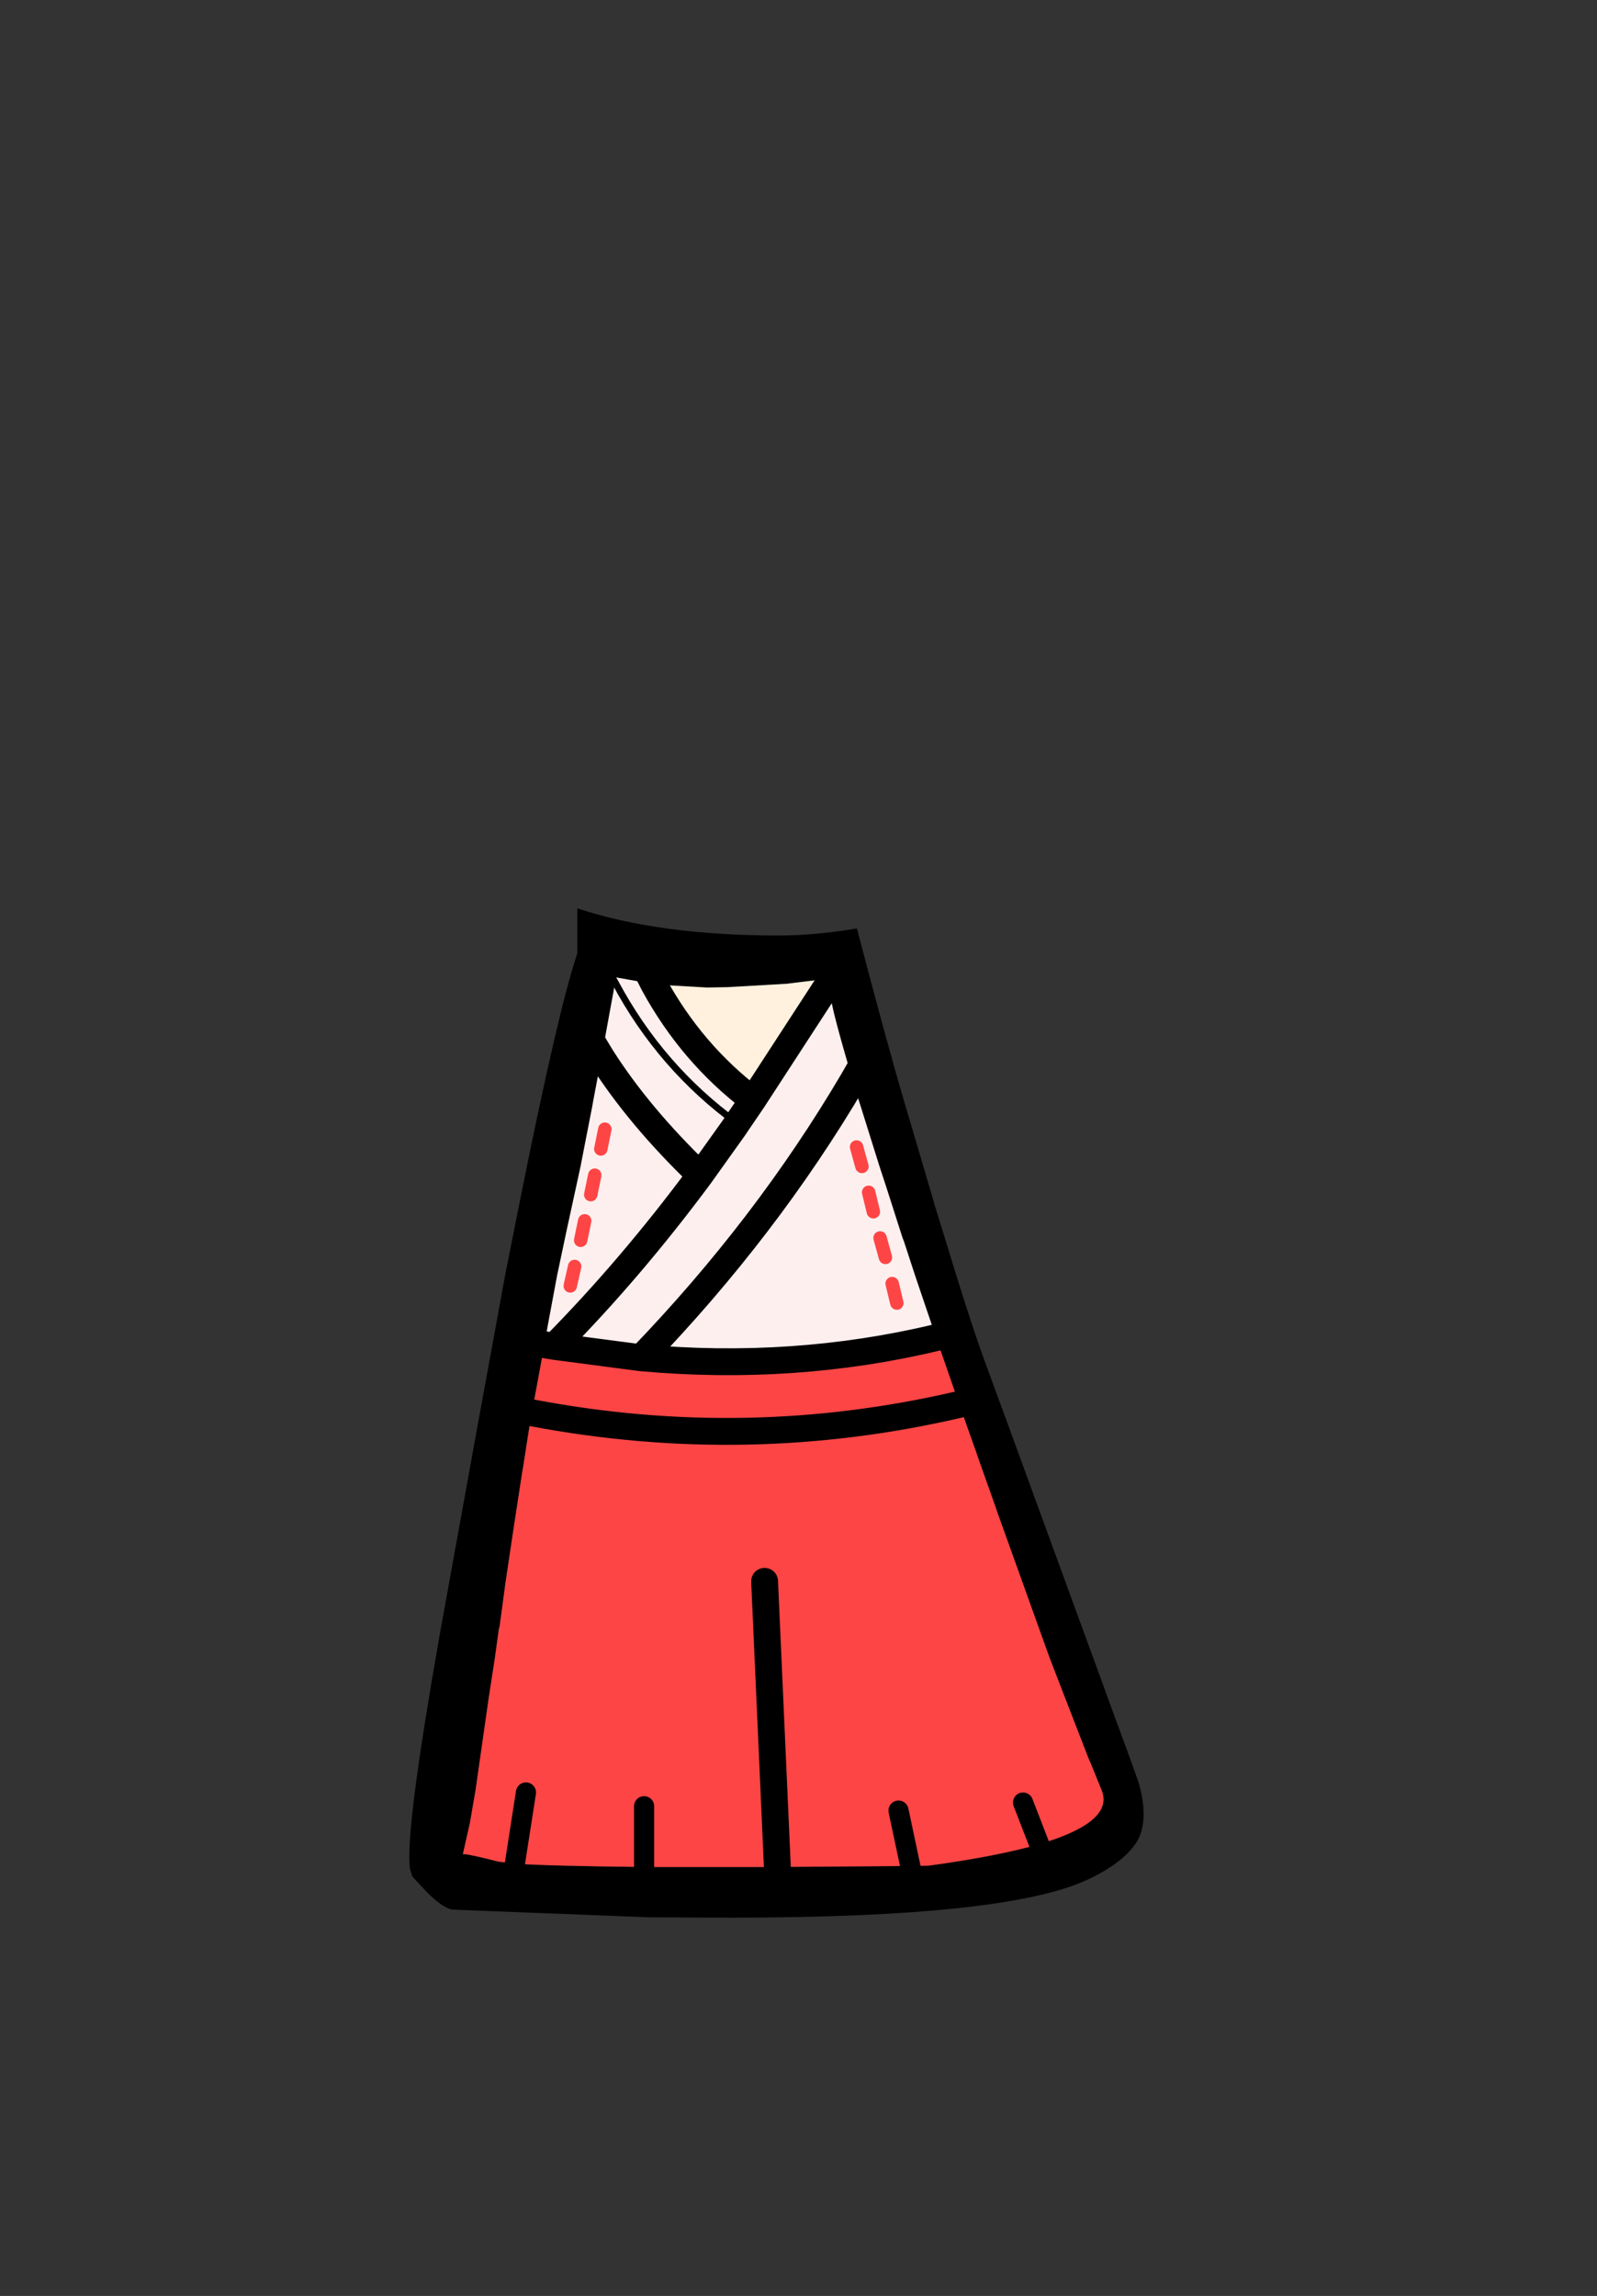 <?xml version="1.0" encoding="UTF-8" standalone="no"?>
<svg xmlns:xlink="http://www.w3.org/1999/xlink" height="342.0px" width="237.9px" xmlns="http://www.w3.org/2000/svg">
  <rect width="100%" height="100%" fill="#333333" stroke="none"/>
  <g transform="matrix(1, 0, 0, 1, 118.05, 273.9)">
    <use height="150.35" transform="matrix(1.0, 0.0, 0.0, 1.0, -57.1, -138.6)" width="109.4" xlink:href="#shape0"/>
  </g>
  <defs>
    <g id="shape0" transform="matrix(1, 0, 0, 1, 57.1, 138.6)">
      <path d="M6.9 -129.85 L5.25 -127.2 6.9 -129.85 M5.25 -127.2 L5.15 -128.05 5.15 -128.1 -0.95 -127.35 -9.75 -126.85 -12.75 -126.8 -19.75 -127.2 -20.65 -127.3 -26.25 -128.3 -26.4 -127.55 -26.6 -126.5 -27.1 -123.8 -28.45 -116.4 -29.7 -109.8 -29.85 -108.95 -31.5 -100.5 -31.5 -100.45 -33.6 -90.8 -35.05 -83.95 -36.45 -76.45 -36.95 -73.6 -39.85 -74.15 -36.95 -73.6 -38.8 -63.55 -38.8 -63.45 -39.0 -62.5 -39.2 -61.3 -40.15 -55.2 -40.25 -54.65 -41.5 -46.5 -42.8 -37.8 -42.8 -37.75 -43.65 -31.45 -43.7 -31.5 -43.7 -31.45 -43.85 -30.4 -44.35 -26.8 -45.25 -20.95 -47.2 -7.3 -48.05 -2.35 -49.1 2.3 Q-48.7 2.15 -43.8 3.4 L-41.35 3.7 -41.5 4.6 -41.35 3.7 Q-36.25 4.05 -22.1 4.2 L-21.25 4.2 -2.7 4.2 -2.25 4.2 17.55 4.05 17.9 5.75 17.55 4.05 20.3 4.0 Q30.55 2.6 36.75 0.8 48.0 -2.5 46.05 -7.25 L44.3 -11.55 44.15 -11.85 38.65 -26.05 38.25 -27.1 30.35 -49.1 30.35 -49.15 27.6 -56.9 27.35 -57.65 26.05 -61.3 24.85 -64.7 21.4 -74.65 18.25 -83.95 16.6 -89.0 16.4 -89.5 14.0 -97.0 13.0 -100.05 12.7 -101.0 10.1 -109.3 10.05 -109.45 9.7 -110.55 9.0 -112.9 Q7.1 -119.25 6.15 -123.1 L5.25 -127.2 M11.1 -116.55 L9.0 -112.9 11.1 -116.55 M37.3 2.25 L36.75 0.8 37.3 2.25 M19.25 -101.0 L21.05 -94.9 21.05 -94.8 22.7 -89.5 22.85 -89.0 24.4 -83.95 Q27.0 -75.6 28.6 -71.25 L32.25 -61.3 41.4 -36.25 45.7 -24.5 47.9 -18.45 49.95 -12.9 51.6 -8.3 Q52.6 -4.7 52.2 -2.15 51.95 -0.55 51.2 0.6 49.2 3.6 44.15 6.0 32.15 11.75 -9.15 11.75 L-21.25 11.7 -50.65 10.55 Q-52.15 10.3 -54.55 7.85 L-56.6 5.65 -56.95 4.6 -57.0 4.3 Q-57.55 -0.6 -54.05 -21.6 L-53.85 -22.85 -52.65 -29.8 -52.55 -30.4 -52.05 -33.15 -46.95 -61.3 -42.8 -83.95 -41.8 -89.0 -40.2 -97.0 Q-34.85 -123.55 -32.05 -131.9 L-32.05 -138.6 Q-19.9 -134.55 -2.0 -134.55 3.25 -134.55 9.6 -135.6 14.05 -118.6 16.65 -109.8 L19.25 -101.0 M-2.1 7.7 L-2.25 4.2 -2.1 7.7 M-26.6 -127.9 L-26.4 -127.55 -26.6 -127.9 M-22.1 -130.15 L-20.65 -127.3 -22.1 -130.15 M-30.35 -119.55 L-28.45 -116.4 -30.35 -119.55 M-22.1 6.35 L-22.1 4.2 -22.1 6.35" fill="#000000" fill-rule="evenodd" stroke="none"/>
      <path d="M-20.65 -127.3 L-19.75 -127.2 -12.75 -126.8 -9.75 -126.85 -0.95 -127.35 5.15 -128.1 5.15 -128.05 5.25 -127.2 -5.9 -110.05 Q-15.0 -116.95 -20.65 -127.3" fill="#fff1dd" fill-rule="evenodd" stroke="none"/>
      <path d="M-20.65 -127.3 Q-15.0 -116.95 -5.9 -110.05 L5.25 -127.2 6.15 -123.1 Q7.1 -119.25 9.0 -112.9 L9.7 -110.55 10.05 -109.45 10.1 -109.3 12.7 -101.0 13.0 -100.05 14.0 -97.0 16.4 -89.5 16.6 -89.0 18.25 -83.95 21.4 -74.65 Q0.2 -69.6 -22.55 -71.65 -3.9 -91.0 9.0 -112.9 -3.9 -91.0 -22.55 -71.65 L-35.5 -73.35 -36.95 -73.6 -36.45 -76.45 -35.05 -83.95 -33.6 -90.8 -31.5 -100.45 -31.5 -100.5 -29.85 -108.95 -29.7 -109.8 -28.45 -116.4 -27.1 -123.8 -26.6 -126.5 -26.4 -127.55 Q-19.65 -114.9 -8.25 -106.6 -19.65 -114.9 -26.4 -127.55 L-26.25 -128.3 -20.65 -127.3 M-8.25 -106.6 L-8.65 -106.0 -13.75 -98.85 Q-22.85 -107.6 -28.45 -116.4 -22.85 -107.6 -13.75 -98.85 L-8.65 -106.0 -8.25 -106.6 -5.9 -110.05 -8.25 -106.6 M-13.75 -98.85 Q-24.05 -84.95 -35.5 -73.35 -24.05 -84.95 -13.75 -98.85" fill="#feefef" fill-rule="evenodd" stroke="none"/>
      <path d="M-22.55 -71.65 Q0.2 -69.6 21.4 -74.65 L24.85 -64.7 26.05 -61.3 27.35 -57.65 27.6 -56.9 30.35 -49.15 30.35 -49.1 38.25 -27.1 38.65 -26.05 44.15 -11.85 44.3 -11.55 46.05 -7.25 Q48.0 -2.5 36.75 0.8 30.55 2.6 20.3 4.0 L17.55 4.05 15.8 -4.2 17.55 4.05 -2.25 4.2 -2.7 4.2 -21.25 4.2 -22.1 4.2 Q-36.25 4.05 -41.35 3.7 L-43.8 3.4 Q-48.7 2.15 -49.1 2.3 L-48.05 -2.35 -47.2 -7.3 -45.25 -20.95 -44.35 -26.8 -43.85 -30.4 -43.7 -31.45 -43.65 -31.45 -42.8 -37.75 -42.8 -37.8 -41.5 -46.5 -40.25 -54.65 -40.15 -55.2 -39.2 -61.3 -39.0 -62.5 -38.8 -63.45 -38.8 -63.55 -36.95 -73.6 -35.5 -73.35 -22.55 -71.65 M34.35 -5.4 L36.75 0.8 34.35 -5.4 M-39.7 -6.9 L-41.35 3.7 -39.7 -6.9 M24.85 -64.7 Q-6.7 -57.35 -38.8 -63.45 -6.7 -57.35 24.85 -64.7 M-4.15 -38.35 L-2.25 4.2 -4.15 -38.35 M-22.1 -4.85 L-22.1 4.2 -22.1 -4.85" fill="#fe4545" fill-rule="evenodd" stroke="none"/>
      <path d="M5.25 -127.2 L6.9 -129.85 M-20.65 -127.3 Q-15.0 -116.95 -5.9 -110.05 L5.25 -127.2 M9.0 -112.9 L11.1 -116.55 M9.0 -112.9 Q-3.9 -91.0 -22.55 -71.65 0.2 -69.6 21.4 -74.65 M-2.25 4.2 L-2.1 7.7 M-28.45 -116.4 Q-22.85 -107.6 -13.75 -98.85 L-8.65 -106.0 -8.25 -106.6 M-20.65 -127.3 L-22.1 -130.15 M-36.95 -73.6 L-35.5 -73.35 Q-24.05 -84.95 -13.75 -98.85 M-28.45 -116.4 L-30.35 -119.55 M-5.9 -110.05 L-8.25 -106.6 M-36.95 -73.6 L-39.85 -74.15 M-38.8 -63.45 Q-6.7 -57.35 24.85 -64.7 M-35.5 -73.35 L-22.55 -71.65 M-2.25 4.2 L-4.15 -38.35" fill="none" stroke="#000000" stroke-linecap="round" stroke-linejoin="round" stroke-width="4.0"/>
      <path d="M36.75 0.8 L37.3 2.25 M17.55 4.05 L17.9 5.75 M36.75 0.8 L34.35 -5.4 M15.8 -4.2 L17.55 4.05 M-41.35 3.7 L-39.7 -6.9 M-22.1 4.2 L-22.1 6.35 M-41.35 3.7 L-41.5 4.6 M-22.1 4.2 L-22.1 -4.85" fill="none" stroke="#000000" stroke-linecap="round" stroke-linejoin="round" stroke-width="3.0"/>
      <path d="M-8.25 -106.6 Q-19.65 -114.9 -26.4 -127.55 L-26.6 -127.9" fill="none" stroke="#000000" stroke-linecap="round" stroke-linejoin="round" stroke-width="1.0"/>
      <path d="M10.35 -100.15 L9.55 -103.05 M12.05 -93.4 L11.35 -96.3 M13.85 -86.6 L13.05 -89.5 M15.55 -79.8 L14.85 -82.7 M-28.55 -102.75 L-27.95 -105.7 M-30.05 -95.95 L-29.45 -98.85 M-31.55 -89.15 L-30.95 -92.05 M-33.1 -82.35 L-32.45 -85.25" fill="none" stroke="#fe4545" stroke-linecap="round" stroke-linejoin="round" stroke-width="2.0"/>
    </g>
  </defs>
</svg>
